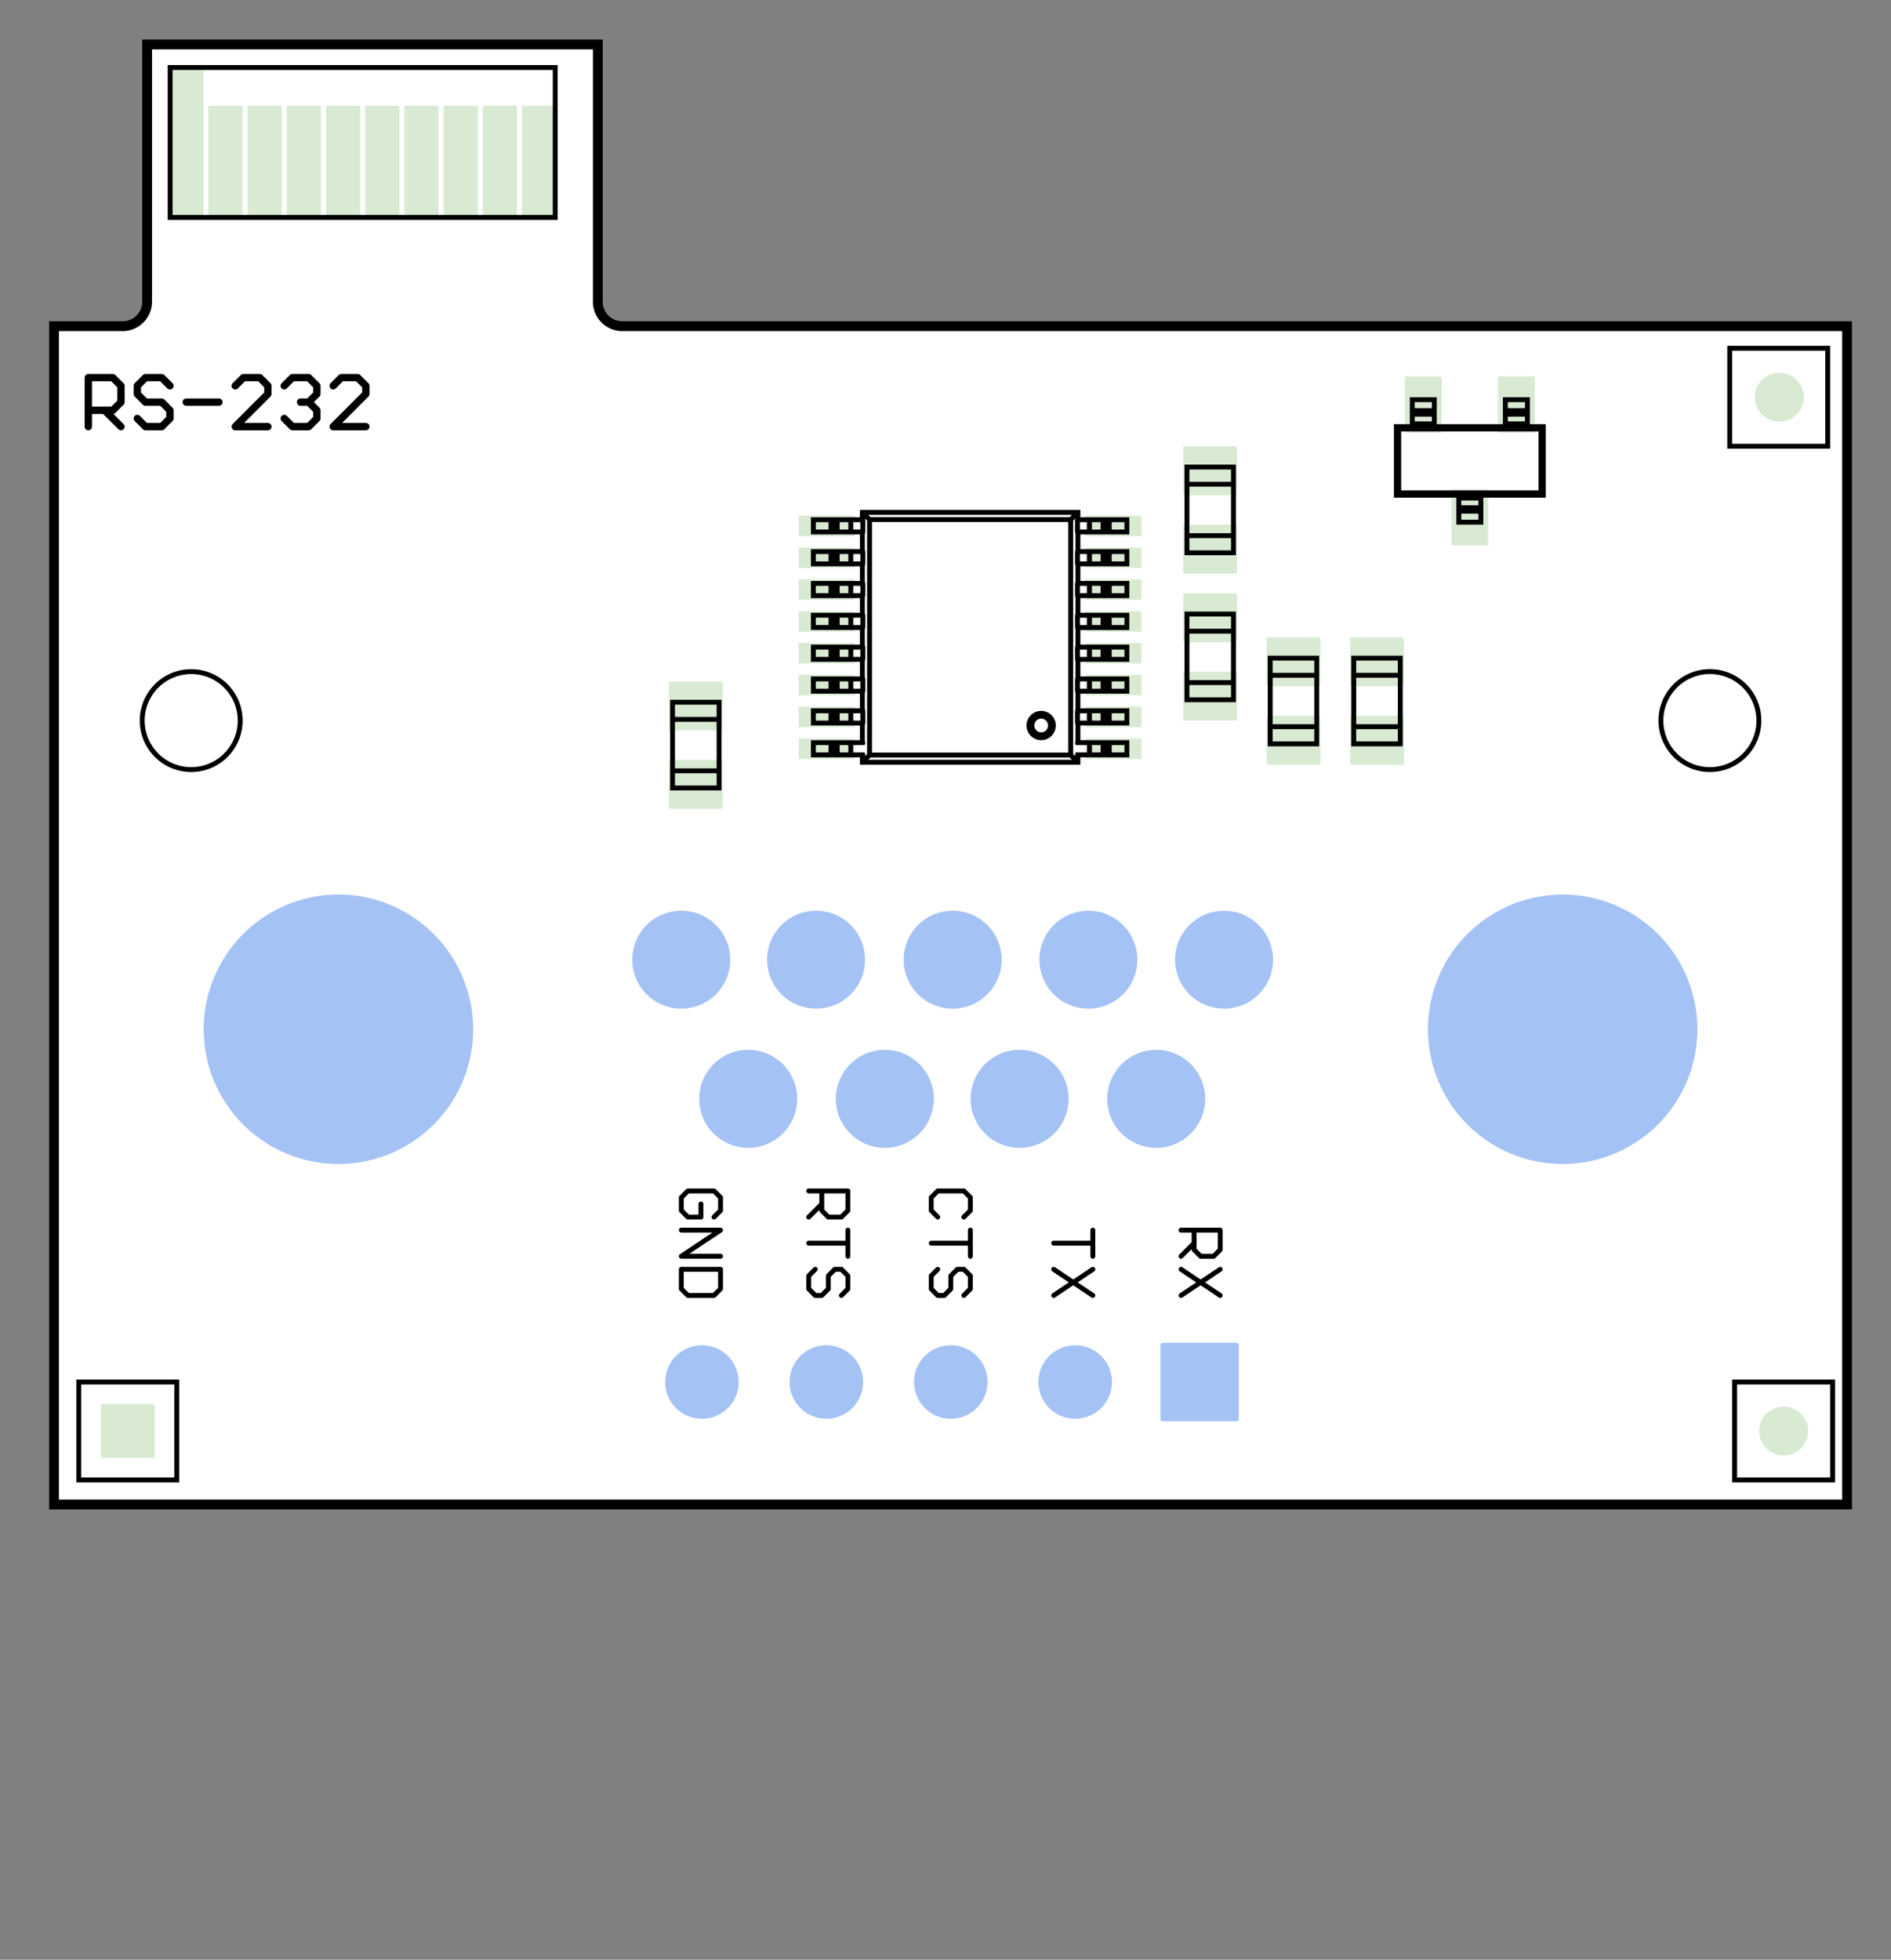 <svg xmlns="http://www.w3.org/2000/svg" xmlns:xlink="http://www.w3.org/1999/xlink" viewBox="0 0 109.417 113.386"><rect x="0" y="0" width="109.417" height="113.386" fill="#808080" stroke="none"/><path fill-rule="evenodd" clip-rule="evenodd" fill="#FFF" d="M3.126 87.046h103.749V18.873H36.008a1.416 1.416 0 0 1-1.417-1.417V2.574H8.512v14.882a1.416 1.416 0 0 1-1.417 1.417H3.126v68.173z"/><path fill-rule="evenodd" clip-rule="evenodd" fill="#A4C2F4" d="M19.582 67.204a7.654 7.654 0 1 0 0-15.308 7.654 7.654 0 0 0 0 15.308z"/><path fill="none" stroke="#A4C2F4" stroke-width=".283" stroke-linecap="round" stroke-miterlimit="10" d="M19.582 67.204a7.654 7.654 0 1 0 0-15.308 7.654 7.654 0 0 0 0 15.308z"/><path fill-rule="evenodd" clip-rule="evenodd" fill="#A4C2F4" d="M90.42 67.204a7.653 7.653 0 0 0 0-15.306 7.653 7.653 0 1 0 0 15.306z"/><path fill="none" stroke="#A4C2F4" stroke-width=".283" stroke-linecap="round" stroke-miterlimit="10" d="M90.42 67.204a7.653 7.653 0 0 0 0-15.306 7.653 7.653 0 1 0 0 15.306z"/><path fill-rule="evenodd" clip-rule="evenodd" fill="#A4C2F4" d="M39.368 58.217a2.693 2.693 0 1 0 0-5.385 2.693 2.693 0 0 0 0 5.385z"/><path fill="none" stroke="#A4C2F4" stroke-width=".283" stroke-linecap="round" stroke-miterlimit="10" d="M39.368 58.217a2.693 2.693 0 1 0 0-5.385 2.693 2.693 0 0 0 0 5.385z"/><path fill-rule="evenodd" clip-rule="evenodd" fill="#A4C2F4" d="M47.219 58.217a2.692 2.692 0 1 0 .002-5.384 2.692 2.692 0 0 0-.002 5.384z"/><path fill="none" stroke="#A4C2F4" stroke-width=".283" stroke-linecap="round" stroke-miterlimit="10" d="M47.219 58.217a2.692 2.692 0 1 0 .002-5.384 2.692 2.692 0 0 0-.002 5.384z"/><path fill-rule="evenodd" clip-rule="evenodd" fill="#A4C2F4" d="M55.071 58.217a2.693 2.693 0 1 0 0-5.385 2.693 2.693 0 0 0 0 5.385z"/><path fill="none" stroke="#A4C2F4" stroke-width=".283" stroke-linecap="round" stroke-miterlimit="10" d="M55.071 58.217a2.693 2.693 0 1 0 0-5.385 2.693 2.693 0 0 0 0 5.385z"/><path fill-rule="evenodd" clip-rule="evenodd" fill="#A4C2F4" d="M62.924 58.217a2.692 2.692 0 1 0 0-5.383 2.692 2.692 0 0 0 0 5.383z"/><path fill="none" stroke="#A4C2F4" stroke-width=".283" stroke-linecap="round" stroke-miterlimit="10" d="M62.924 58.217a2.692 2.692 0 1 0 0-5.383 2.692 2.692 0 0 0 0 5.383z"/><path fill-rule="evenodd" clip-rule="evenodd" fill="#A4C2F4" d="M70.775 58.217a2.692 2.692 0 1 0 0-5.383 2.692 2.692 0 0 0 0 5.383z"/><path fill="none" stroke="#A4C2F4" stroke-width=".283" stroke-linecap="round" stroke-miterlimit="10" d="M70.775 58.217a2.692 2.692 0 1 0 0-5.383 2.692 2.692 0 0 0 0 5.383z"/><path fill-rule="evenodd" clip-rule="evenodd" fill="#A4C2F4" d="M43.293 66.268a2.693 2.693 0 1 0 0-5.387 2.693 2.693 0 0 0 0 5.387z"/><path fill="none" stroke="#A4C2F4" stroke-width=".283" stroke-linecap="round" stroke-miterlimit="10" d="M43.293 66.268a2.693 2.693 0 1 0 0-5.387 2.693 2.693 0 0 0 0 5.387z"/><path fill-rule="evenodd" clip-rule="evenodd" fill="#A4C2F4" d="M51.146 66.268a2.693 2.693 0 1 0-.001-5.385 2.693 2.693 0 0 0 .001 5.385z"/><path fill="none" stroke="#A4C2F4" stroke-width=".283" stroke-linecap="round" stroke-miterlimit="10" d="M51.146 66.268a2.693 2.693 0 1 0-.001-5.385 2.693 2.693 0 0 0 .001 5.385z"/><path fill-rule="evenodd" clip-rule="evenodd" fill="#A4C2F4" d="M58.997 66.268a2.693 2.693 0 1 0 0-5.387 2.693 2.693 0 0 0 0 5.387z"/><path fill="none" stroke="#A4C2F4" stroke-width=".283" stroke-linecap="round" stroke-miterlimit="10" d="M58.997 66.268a2.693 2.693 0 1 0 0-5.387 2.693 2.693 0 0 0 0 5.387z"/><path fill-rule="evenodd" clip-rule="evenodd" fill="#A4C2F4" d="M66.85 66.268a2.693 2.693 0 1 0-.001-5.385 2.693 2.693 0 0 0 .001 5.385z"/><path fill="none" stroke="#A4C2F4" stroke-width=".283" stroke-linecap="round" stroke-miterlimit="10" d="M66.85 66.268a2.693 2.693 0 1 0-.001-5.385 2.693 2.693 0 0 0 .001 5.385z"/><path fill-rule="evenodd" clip-rule="evenodd" fill="#FFF" d="M3.126 87.046h103.749V18.873H36.008a1.416 1.416 0 0 1-1.417-1.417V2.574H8.512v14.882a1.416 1.416 0 0 1-1.417 1.417H3.126v68.173z"/><path fill="none" stroke="#000" stroke-width=".567" stroke-linecap="round" stroke-miterlimit="10" d="M3.126 87.046h103.749V18.873H36.008a1.416 1.416 0 0 1-1.417-1.417V2.574H8.512v14.882a1.416 1.416 0 0 1-1.417 1.417H3.126v68.173z"/><path fill-rule="evenodd" clip-rule="evenodd" fill="#FFF" d="M11.063 44.526a2.834 2.834 0 1 0 0-5.668 2.834 2.834 0 0 0 0 5.668z"/><path fill="none" stroke="#000" stroke-width=".283" stroke-linecap="round" stroke-miterlimit="10" d="M11.063 44.526a2.834 2.834 0 1 0 0-5.668 2.834 2.834 0 0 0 0 5.668z"/><path fill-rule="evenodd" clip-rule="evenodd" fill="#FFF" d="M98.938 44.526a2.835 2.835 0 1 0 0-5.67 2.835 2.835 0 0 0 0 5.67z"/><path fill="none" stroke="#000" stroke-width=".283" stroke-linecap="round" stroke-miterlimit="10" d="M98.938 44.526a2.835 2.835 0 1 0 0-5.67 2.835 2.835 0 0 0 0 5.67z"/><path fill-rule="evenodd" clip-rule="evenodd" fill="#FFF" d="M19.582 63.916a4.366 4.366 0 1 0 0-8.732 4.366 4.366 0 0 0 0 8.732z"/><path fill="none" stroke="#000" stroke-width=".283" stroke-linecap="round" stroke-miterlimit="10" d="M19.582 63.916a4.366 4.366 0 1 0 0-8.732 4.366 4.366 0 0 0 0 8.732z"/><path fill-rule="evenodd" clip-rule="evenodd" fill="#FFF" d="M90.42 63.916a4.366 4.366 0 1 0-.002-8.732 4.366 4.366 0 0 0 .002 8.732z"/><path fill="none" stroke="#000" stroke-width=".283" stroke-linecap="round" stroke-miterlimit="10" d="M90.42 63.916a4.366 4.366 0 1 0-.002-8.732 4.366 4.366 0 0 0 .002 8.732z"/><defs><path id="Q" d="M3.126 87.046h103.749V18.873H36.008a1.416 1.416 0 0 1-1.417-1.417V2.574H8.512v14.882a1.416 1.416 0 0 1-1.417 1.417H3.126v68.173z"/></defs><clipPath id="R"><use xlink:href="#Q" overflow="visible"/></clipPath><path clip-path="url(#R)" fill="none" stroke="#000" stroke-width=".283" stroke-linecap="round" stroke-miterlimit="10" d="M68.338 71.172h2.266M70.604 71.172v1.133M70.604 72.305l-.377.378M70.227 72.683h-.756M69.471 72.683l-.378-.378M69.093 72.305v-1.133M69.093 71.927l-.755.756M70.604 73.439l-2.266 1.512M70.604 74.951l-2.266-1.512M63.234 71.172v1.511M63.234 72.683v-.756M63.234 71.927h-2.266M63.234 73.439l-2.266 1.512M63.234 74.951l-2.266-1.512M55.77 70.416l.377-.378M56.147 70.038v-.756M56.147 69.282l-.377-.378M55.77 68.904h-1.511M54.259 68.904l-.378.378M53.881 69.282v.756M53.881 70.038l.378.378M56.147 71.171v1.511M56.147 72.682v-.755M56.147 71.927h-2.266M55.77 74.95l.377-.378M56.147 74.572v-.756M56.147 73.816l-.377-.378M55.77 73.438h-.377M55.393 73.438l-.378.378M55.015 73.816v.756M55.015 74.572l-.378.378M54.637 74.95h-.378M54.259 74.95l-.378-.378M53.881 74.572v-.756M53.881 73.816l.378-.378M41.313 70.416l.378-.378M41.691 70.038v-.756M41.691 69.282l-.378-.378M41.313 68.904h-1.511M39.802 68.904l-.378.378M39.424 69.282v.756M39.424 70.038l.378.378M39.802 70.416h.756M40.558 70.416v-.756M39.424 71.171h2.267M41.691 71.171l-2.267 1.511M39.424 72.682h2.267M41.691 73.438h-2.267M39.424 73.438v1.134M39.424 74.572l.378.378M39.802 74.95h1.511M41.313 74.95l.378-.378M41.691 74.572v-1.134"/><path clip-path="url(#R)" fill="none" stroke="#000" stroke-width=".425" stroke-linecap="round" stroke-miterlimit="10" d="M5.111 24.684V21.85M5.111 21.85h1.416M6.527 21.85l.473.472M7 22.322v.945M7 23.267l-.473.472M6.527 23.739H5.111M6.055 23.739l.945.945M9.833 22.322l-.472-.472M9.361 21.85h-.944M8.417 21.85l-.473.472M7.944 22.322v.472M7.944 22.794l.473.473M8.417 23.267h.944M9.361 23.267l.472.472M9.833 23.739v.472M9.833 24.211l-.472.473M9.361 24.684h-.944M8.417 24.684l-.473-.473M10.778 23.267h1.889M15.501 24.684h-1.889M13.612 24.684l1.889-1.89M15.501 22.794v-.472M15.501 22.322l-.472-.472M15.029 21.85h-.945M14.084 21.85l-.472.472M16.446 22.322l.472-.472M16.918 21.85h.944M17.862 21.85l.473.472M18.335 22.322v.472M18.335 22.794l-.473.473M17.863 23.267h-.473M17.39 23.267h.473M17.862 23.267l.473.472M18.335 23.739v.472M18.335 24.211l-.473.473M17.862 24.684h-.944M16.918 24.684l-.472-.473M21.168 24.684h-1.889M19.279 24.684l1.889-1.89M21.168 22.794v-.472M21.168 22.322l-.472-.472M20.696 21.85h-.944M19.752 21.85l-.473.472"/><path clip-path="url(#R)" fill="none" stroke="#000" stroke-width=".283" stroke-linecap="round" stroke-miterlimit="10" d="M46.794 68.904h2.267M49.061 68.904v1.134M49.061 70.038l-.377.378M48.684 70.416h-.756M47.928 70.416l-.378-.378M47.55 70.038v-1.134M47.55 69.66l-.756.756M49.061 71.171v1.511M49.061 72.682v-.755M49.061 71.927h-2.267M48.684 74.95l.377-.378M49.061 74.572v-.756M49.061 73.816l-.377-.378M48.684 73.438h-.378M48.306 73.438l-.378.378M47.928 73.816v.756M47.928 74.572l-.378.378M47.55 74.95h-.378M47.172 74.95l-.378-.378M46.794 74.572v-.756M46.794 73.816l.378-.378"/><path fill-rule="evenodd" clip-rule="evenodd" fill="#FFF" d="M9.845 3.906h22.28v8.674H9.845z"/><path fill-rule="evenodd" clip-rule="evenodd" fill="#D9EAD3" d="M32.04 12.494V6.259H30.339v6.235l.001.001h1.699z"/><path fill="none" stroke="#D9EAD3" stroke-width=".283" stroke-linecap="round" stroke-miterlimit="10" d="M32.04 12.494V6.259H30.339v6.235l.001.001h1.699z"/><path fill-rule="evenodd" clip-rule="evenodd" fill="#D9EAD3" d="M29.772 12.494V6.259H28.071v6.235l.001.001h1.699z"/><path fill="none" stroke="#D9EAD3" stroke-width=".283" stroke-linecap="round" stroke-miterlimit="10" d="M29.772 12.494V6.259H28.071v6.235l.001.001h1.699z"/><path fill-rule="evenodd" clip-rule="evenodd" fill="#D9EAD3" d="M27.504 12.494V6.259H25.804v6.235l.001.001h1.698z"/><path fill="none" stroke="#D9EAD3" stroke-width=".283" stroke-linecap="round" stroke-miterlimit="10" d="M27.504 12.494V6.259H25.804v6.235l.001.001h1.698z"/><path fill-rule="evenodd" clip-rule="evenodd" fill="#D9EAD3" d="M25.237 12.494V6.259H23.536v6.235l.001.001h1.699z"/><path fill="none" stroke="#D9EAD3" stroke-width=".283" stroke-linecap="round" stroke-miterlimit="10" d="M25.237 12.494V6.259H23.536v6.235l.001.001h1.699z"/><path fill-rule="evenodd" clip-rule="evenodd" fill="#D9EAD3" d="M22.969 12.494V6.259H21.268v6.235l.001.001h1.699z"/><path fill="none" stroke="#D9EAD3" stroke-width=".283" stroke-linecap="round" stroke-miterlimit="10" d="M22.969 12.494V6.259H21.268v6.235l.001.001h1.699z"/><path fill-rule="evenodd" clip-rule="evenodd" fill="#D9EAD3" d="M20.701 12.494V6.259H19v6.235l.001.001H20.7z"/><path fill="none" stroke="#D9EAD3" stroke-width=".283" stroke-linecap="round" stroke-miterlimit="10" d="M20.701 12.494V6.259H19v6.235l.001.001H20.7z"/><path fill-rule="evenodd" clip-rule="evenodd" fill="#D9EAD3" d="M18.434 12.494V6.259H16.733v6.235l.001.001h1.699z"/><path fill="none" stroke="#D9EAD3" stroke-width=".283" stroke-linecap="round" stroke-miterlimit="10" d="M18.434 12.494V6.259H16.733v6.235l.001.001h1.699z"/><path fill-rule="evenodd" clip-rule="evenodd" fill="#D9EAD3" d="M16.166 12.494V6.259H14.465v6.235l.001.001h1.699z"/><path fill="none" stroke="#D9EAD3" stroke-width=".283" stroke-linecap="round" stroke-miterlimit="10" d="M16.166 12.494V6.259H14.465v6.235l.001.001h1.699z"/><path fill-rule="evenodd" clip-rule="evenodd" fill="#D9EAD3" d="M13.898 12.494V6.259H12.197v6.235l.001.001h1.699z"/><path fill="none" stroke="#D9EAD3" stroke-width=".283" stroke-linecap="round" stroke-miterlimit="10" d="M13.898 12.494V6.259H12.197v6.235l.001.001h1.699z"/><path fill-rule="evenodd" clip-rule="evenodd" fill="#D9EAD3" d="M11.63 12.494V3.991H9.93v8.504H11.63z"/><path fill="none" stroke="#D9EAD3" stroke-width=".283" stroke-linecap="round" stroke-miterlimit="10" d="M11.63 12.494V3.991H9.93v8.504H11.63z"/><path fill="none" stroke="#000" stroke-width=".283" stroke-linecap="round" stroke-miterlimit="10" d="M9.845 3.906h22.28v8.674H9.845z"/><path fill-rule="evenodd" clip-rule="evenodd" fill="#A4C2F4" d="M71.539 77.833h-4.248l-.002.002v4.248l.002.002h4.248l.002-.002v-4.248z"/><path fill="none" stroke="#A4C2F4" stroke-width=".283" stroke-linecap="round" stroke-miterlimit="10" d="M71.539 77.833h-4.248l-.002.002v4.248l.002.002h4.248l.002-.002v-4.248z"/><path fill-rule="evenodd" clip-rule="evenodd" fill="#A4C2F4" d="M62.215 77.975a1.984 1.984 0 1 0 0 3.969 1.984 1.984 0 0 0 0-3.969z"/><path fill="none" stroke="#A4C2F4" stroke-width=".283" stroke-linecap="round" stroke-miterlimit="10" d="M62.215 77.975a1.984 1.984 0 1 0 0 3.969 1.984 1.984 0 0 0 0-3.969z"/><path fill-rule="evenodd" clip-rule="evenodd" fill="#A4C2F4" d="M55.015 77.975a1.984 1.984 0 1 0 0 3.969 1.984 1.984 0 0 0 0-3.969z"/><path fill="none" stroke="#A4C2F4" stroke-width=".283" stroke-linecap="round" stroke-miterlimit="10" d="M55.015 77.975a1.984 1.984 0 1 0 0 3.969 1.984 1.984 0 0 0 0-3.969z"/><path fill-rule="evenodd" clip-rule="evenodd" fill="#A4C2F4" d="M47.814 77.975a1.984 1.984 0 1 0 0 3.969 1.984 1.984 0 0 0 0-3.969z"/><path fill="none" stroke="#A4C2F4" stroke-width=".283" stroke-linecap="round" stroke-miterlimit="10" d="M47.814 77.975a1.984 1.984 0 1 0 0 3.969 1.984 1.984 0 0 0 0-3.969z"/><path fill-rule="evenodd" clip-rule="evenodd" fill="#A4C2F4" d="M40.615 77.975a1.984 1.984 0 1 0 0 3.969 1.984 1.984 0 0 0 0-3.969z"/><path fill="none" stroke="#A4C2F4" stroke-width=".283" stroke-linecap="round" stroke-miterlimit="10" d="M40.615 77.975a1.984 1.984 0 1 0 0 3.969 1.984 1.984 0 0 0 0-3.969z"/><path fill-rule="evenodd" clip-rule="evenodd" fill="#FFF" d="M4.558 79.959h5.669v5.669H4.558z"/><path fill-rule="evenodd" clip-rule="evenodd" fill="#D9EAD3" d="M5.977 84.211h2.832l.001-.002v-2.831l-.001-.002H5.977l-.001.002v2.831z"/><path fill="none" stroke="#D9EAD3" stroke-width=".283" stroke-linecap="round" stroke-miterlimit="10" d="M5.977 84.211h2.832l.001-.002v-2.831l-.001-.002H5.977l-.001.002v2.831z"/><path fill="none" stroke="#000" stroke-width=".283" stroke-linecap="round" stroke-miterlimit="10" d="M4.558 79.959h5.669v5.669H4.558z"/><path fill-rule="evenodd" clip-rule="evenodd" fill="#FFF" d="M100.369 79.959h5.669v5.669h-5.669z"/><path fill-rule="evenodd" clip-rule="evenodd" fill="#D9EAD3" d="M103.204 84.07a1.275 1.275 0 1 0 0-2.55 1.275 1.275 0 0 0 0 2.55z"/><path fill="none" stroke="#D9EAD3" stroke-width=".283" stroke-linecap="round" stroke-miterlimit="10" d="M103.204 84.07a1.275 1.275 0 1 0 0-2.55 1.275 1.275 0 0 0 0 2.55z"/><path fill="none" stroke="#000" stroke-width=".283" stroke-linecap="round" stroke-miterlimit="10" d="M100.369 79.959h5.669v5.669h-5.669z"/><path fill-rule="evenodd" clip-rule="evenodd" fill="#FFF" d="M100.086 20.148h5.669v5.669h-5.669z"/><path fill-rule="evenodd" clip-rule="evenodd" fill="#D9EAD3" d="M102.92 24.259a1.276 1.276 0 1 0 0-2.551 1.276 1.276 0 0 0 0 2.551z"/><path fill="none" stroke="#D9EAD3" stroke-width=".283" stroke-linecap="round" stroke-miterlimit="10" d="M102.92 24.259a1.276 1.276 0 1 0 0-2.551 1.276 1.276 0 0 0 0 2.551z"/><path fill="none" stroke="#000" stroke-width=".283" stroke-linecap="round" stroke-miterlimit="10" d="M100.086 20.148h5.669v5.669h-5.669z"/><path fill-rule="evenodd" clip-rule="evenodd" fill="#FFF" d="M41.607 40.629h-2.693v4.96h2.693v-3.968zM41.607 41.621v2.976M41.607 41.621h-2.693M38.914 41.621v2.976M41.607 44.597h-2.693M41.607 40.629v.992M41.607 41.621h-2.693M38.914 40.629v.992M41.607 40.629h-2.693M41.607 44.597v.992M41.607 44.597h-2.693M38.914 44.597v.992M41.607 45.589h-2.693"/><path fill-rule="evenodd" clip-rule="evenodd" fill="#D9EAD3" d="M38.844 42.117H41.677l.001-.001v-2.549l-.001-.001H38.843V42.117z"/><path fill="none" stroke="#D9EAD3" stroke-width=".283" stroke-linecap="round" stroke-miterlimit="10" d="M38.844 42.117H41.677l.001-.001v-2.549l-.001-.001H38.843V42.117z"/><path fill-rule="evenodd" clip-rule="evenodd" fill="#D9EAD3" d="M38.844 46.653h2.832l.001-.001.001-.001v-2.549h-.001l-.001-.001h-2.832l-.001.001v2.55z"/><path fill="none" stroke="#D9EAD3" stroke-width=".283" stroke-linecap="round" stroke-miterlimit="10" d="M38.844 46.653h2.832l.001-.001.001-.001v-2.549h-.001l-.001-.001h-2.832l-.001.001v2.55z"/><path fill="none" stroke="#000" stroke-width=".283" stroke-linecap="round" stroke-miterlimit="10" d="M41.607 40.629h-2.693v4.96h2.693v-3.968zM41.607 41.621v2.976M41.607 41.621h-2.693M38.914 41.621v2.976M41.607 44.597h-2.693M41.607 40.629v.992M41.607 41.621h-2.693M38.914 40.629v.992M41.607 40.629h-2.693M41.607 44.597v.992M41.607 44.597h-2.693M38.914 44.597v.992M41.607 45.589h-2.693"/><path fill-rule="evenodd" clip-rule="evenodd" fill="#FFF" d="M71.371 35.526h-2.693v4.961h2.693v-3.968zM71.371 36.519v2.976M71.371 36.519h-2.693M68.678 36.519v2.976M71.371 39.495h-2.693M71.371 35.526v.993M71.371 36.519h-2.693M68.678 35.526v.993M71.371 35.526h-2.693M71.371 39.495v.992M71.371 39.495h-2.693M68.678 39.495v.992M71.371 40.487h-2.693"/><path fill-rule="evenodd" clip-rule="evenodd" fill="#D9EAD3" d="M68.608 37.015h2.832l.001-.001v-2.55l-.001-.001h-2.832l-.001.001-.001.001v2.548l.001.001z"/><path fill="none" stroke="#D9EAD3" stroke-width=".283" stroke-linecap="round" stroke-miterlimit="10" d="M68.608 37.015h2.832l.001-.001v-2.55l-.001-.001h-2.832l-.001.001-.001.001v2.548l.001.001z"/><path fill-rule="evenodd" clip-rule="evenodd" fill="#D9EAD3" d="M68.608 41.549H71.441v-2.55H68.607l-.001.001v2.549h.001z"/><path fill="none" stroke="#D9EAD3" stroke-width=".283" stroke-linecap="round" stroke-miterlimit="10" d="M68.608 41.549H71.441v-2.55H68.607l-.001.001v2.549h.001z"/><path fill="none" stroke="#000" stroke-width=".283" stroke-linecap="round" stroke-miterlimit="10" d="M71.371 35.526h-2.693v4.961h2.693v-3.968zM71.371 36.519v2.976M71.371 36.519h-2.693M68.678 36.519v2.976M71.371 39.495h-2.693M71.371 35.526v.993M71.371 36.519h-2.693M68.678 35.526v.993M71.371 35.526h-2.693M71.371 39.495v.992M71.371 39.495h-2.693M68.678 39.495v.992M71.371 40.487h-2.693"/><path fill-rule="evenodd" clip-rule="evenodd" fill="#FFF" d="M76.189 38.078h-2.693v4.96h2.693V39.07zM76.189 39.07v2.975M76.189 39.07h-2.693M73.496 39.07v2.975M76.189 42.045h-2.693M76.189 38.078v.992M76.189 39.07h-2.693M73.496 38.078v.992M76.189 38.078h-2.693M76.189 42.045v.993M76.189 42.045h-2.693M73.496 42.045v.993M76.189 43.038h-2.693"/><path fill-rule="evenodd" clip-rule="evenodd" fill="#D9EAD3" d="M73.427 39.566h2.832l.001-.001.001-.001v-2.548l-.001-.001H73.426v2.55z"/><path fill="none" stroke="#D9EAD3" stroke-width=".283" stroke-linecap="round" stroke-miterlimit="10" d="M73.427 39.566h2.832l.001-.001.001-.001v-2.548l-.001-.001H73.426v2.55z"/><path fill-rule="evenodd" clip-rule="evenodd" fill="#D9EAD3" d="M73.427 44.101h2.832l.001-.001h.001v-2.549l-.001-.001-.001-.001h-2.832l-.001.001v2.55z"/><path fill="none" stroke="#D9EAD3" stroke-width=".283" stroke-linecap="round" stroke-miterlimit="10" d="M73.427 44.101h2.832l.001-.001h.001v-2.549l-.001-.001-.001-.001h-2.832l-.001.001v2.55z"/><path fill="none" stroke="#000" stroke-width=".283" stroke-linecap="round" stroke-miterlimit="10" d="M76.189 38.078h-2.693v4.96h2.693V39.07zM76.189 39.07v2.975M76.189 39.07h-2.693M73.496 39.07v2.975M76.189 42.045h-2.693M76.189 38.078v.992M76.189 39.07h-2.693M73.496 38.078v.992M76.189 38.078h-2.693M76.189 42.045v.993M76.189 42.045h-2.693M73.496 42.045v.993M76.189 43.038h-2.693"/><path fill-rule="evenodd" clip-rule="evenodd" fill="#FFF" d="M71.371 27.022h-2.693v4.961h2.693v-3.968zM71.371 28.015v2.976M71.371 28.015h-2.693M68.678 28.015v2.976M71.371 30.991h-2.693M71.371 27.022v.993M71.371 28.015h-2.693M68.678 27.022v.993M71.371 27.022h-2.693M71.371 30.991v.992M71.371 30.991h-2.693M68.678 30.991v.992M71.371 31.983h-2.693"/><path fill-rule="evenodd" clip-rule="evenodd" fill="#D9EAD3" d="M68.608 28.511h2.832l.001-.001v-2.55l-.001-.001h-2.832l-.001.001h-.001v2.549l.001.001z"/><path fill="none" stroke="#D9EAD3" stroke-width=".283" stroke-linecap="round" stroke-miterlimit="10" d="M68.608 28.511h2.832l.001-.001v-2.55l-.001-.001h-2.832l-.001.001h-.001v2.549l.001.001z"/><path fill-rule="evenodd" clip-rule="evenodd" fill="#D9EAD3" d="M68.608 33.046h2.832l.001-.001v-2.55H68.607l-.001.001v2.549h.001z"/><path fill="none" stroke="#D9EAD3" stroke-width=".283" stroke-linecap="round" stroke-miterlimit="10" d="M68.608 33.046h2.832l.001-.001v-2.55H68.607l-.001.001v2.549h.001z"/><path fill="none" stroke="#000" stroke-width=".283" stroke-linecap="round" stroke-miterlimit="10" d="M71.371 27.022h-2.693v4.961h2.693v-3.968zM71.371 28.015v2.976M71.371 28.015h-2.693M68.678 28.015v2.976M71.371 30.991h-2.693M71.371 27.022v.993M71.371 28.015h-2.693M68.678 27.022v.993M71.371 27.022h-2.693M71.371 30.991v.992M71.371 30.991h-2.693M68.678 30.991v.992M71.371 31.983h-2.693"/><path fill-rule="evenodd" clip-rule="evenodd" fill="#FFF" d="M81.022 38.078H78.33v4.96h2.692V39.07zM81.022 39.07v2.975M81.022 39.07H78.33M78.33 39.07v2.975M81.022 42.045H78.33M81.022 38.078v.992M81.022 39.07H78.33M78.33 38.078v.992M81.022 38.078H78.33M81.022 42.045v.993M81.022 42.045H78.33M78.33 42.045v.993M81.022 43.038H78.33"/><path fill-rule="evenodd" clip-rule="evenodd" fill="#D9EAD3" d="M78.26 39.566h2.832l.001-.001.001-.001v-2.548l-.001-.001H78.259v2.55z"/><path fill="none" stroke="#D9EAD3" stroke-width=".283" stroke-linecap="round" stroke-miterlimit="10" d="M78.26 39.566h2.832l.001-.001.001-.001v-2.548l-.001-.001H78.259v2.55z"/><path fill-rule="evenodd" clip-rule="evenodd" fill="#D9EAD3" d="M78.26 44.101h2.832l.001-.001h.001v-2.549l-.001-.001-.001-.001H78.26l-.001.001v2.55z"/><path fill="none" stroke="#D9EAD3" stroke-width=".283" stroke-linecap="round" stroke-miterlimit="10" d="M78.26 44.101h2.832l.001-.001h.001v-2.549l-.001-.001-.001-.001H78.26l-.001.001v2.55z"/><path fill="none" stroke="#000" stroke-width=".283" stroke-linecap="round" stroke-miterlimit="10" d="M81.022 38.078H78.33v4.96h2.692V39.07zM81.022 39.07v2.975M81.022 39.07H78.33M78.33 39.07v2.975M81.022 42.045H78.33M81.022 38.078v.992M81.022 39.07H78.33M78.33 38.078v.992M81.022 38.078H78.33M81.022 42.045v.993M81.022 42.045H78.33M78.33 42.045v.993M81.022 43.038H78.33"/><path fill-rule="evenodd" clip-rule="evenodd" fill="#FFF" d="M89.3 28.652v-3.968h-.921V23.125h-1.276V24.684h-4.111V23.125h-1.275V24.684h-.921v3.968h3.614V30.211h1.276V28.652zM82.992 24.522v-.161M82.992 24.361v-.148M82.992 24.213v-.122M82.992 24.091v-.088M82.992 24.003v-.042M82.992 23.898v-.011M82.992 23.887v-.022M82.992 23.865v-.029M82.992 23.836v-.04M82.992 23.796v-.039M81.717 23.796v-.039M81.717 23.836v-.04M81.717 23.865v-.029M81.717 23.887v-.022M81.717 23.898v-.011M81.717 24.003v-.042M81.717 24.091v-.088M81.717 24.213v-.122M81.717 24.361v-.148M81.717 24.522v-.161M82.992 23.125h-1.275M82.992 23.757v-.632M81.717 23.757v-.632M82.992 23.961v-.063M81.717 23.961v-.063M81.717 24.684v-.162M82.992 24.684v-.162M87.103 23.796v-.039M87.103 23.836v-.04M87.103 23.865v-.029M87.103 23.887v-.022M87.103 23.898v-.011M87.103 24.003v-.042M87.103 24.091v-.088M87.103 24.213v-.122M87.103 24.361v-.148M87.103 24.522v-.161M88.379 24.522v-.161M88.379 24.361v-.148M88.379 24.213v-.122M88.379 24.091v-.088M88.379 24.003v-.042M88.379 23.898v-.011M88.379 23.887v-.022M88.379 23.865v-.029M88.379 23.836v-.04M88.379 23.796v-.039M88.379 23.961v-.063M87.103 23.961v-.063M88.379 23.757v-.632M87.103 23.757v-.632M88.379 23.125h-1.276M87.103 24.684v-.162M88.379 24.684v-.162M84.41 29.449v-.011M84.41 29.472v-.023M84.41 29.502v-.03M84.41 29.54v-.038M84.41 29.579v-.039M84.41 28.976v-.162M84.41 29.123v-.147M84.41 29.245v-.122M84.41 29.333v-.088M84.41 29.375v-.042M85.686 29.579v-.039M85.686 29.54v-.038M85.686 29.502v-.03M85.686 29.472v-.023M85.686 29.449v-.011M85.686 29.375v-.042M85.686 29.333v-.088M85.686 29.245v-.122M85.686 29.123v-.147M85.686 28.976v-.162M85.686 30.211H84.41M84.41 30.211v-.632M85.686 30.211v-.632M84.41 29.438v-.063M85.686 29.438v-.063M85.686 28.814v-.162M84.41 28.814v-.162M89.164 24.82h-8.232M81.717 24.684h-.921M82.992 24.684h-1.275M87.103 24.684h-4.111M88.379 24.684h-1.276M89.3 24.684h-.921M89.164 28.516V24.82M89.3 24.684l-.136.136M89.3 28.652v-3.968M89.164 28.516h-8.232M89.3 28.652l-.136-.136M89.3 28.652h-3.614M85.686 28.652H84.41M84.41 28.652h-3.614M80.932 24.82l-.136-.136M80.932 28.516V24.82M80.932 28.516l-.136.136M80.796 28.652v-3.968M82.992 23.757h-1.275M82.992 23.898h-1.275M82.992 23.961h-1.275M82.992 24.522h-1.275M88.379 23.898h-1.276M88.379 23.961h-1.276M88.379 23.757h-1.276M88.379 24.522h-1.276M85.686 29.579H84.41M85.686 29.438H84.41M85.686 29.375H84.41M85.686 28.814H84.41"/><path fill-rule="evenodd" clip-rule="evenodd" fill="#D9EAD3" d="M85.968 28.44h-1.841v2.976H85.969V28.44z"/><path fill="none" stroke="#D9EAD3" stroke-width=".283" stroke-linecap="round" stroke-miterlimit="10" d="M85.968 28.44h-1.841v2.976H85.969V28.44z"/><path fill-rule="evenodd" clip-rule="evenodd" fill="#D9EAD3" d="M83.275 21.92h-1.841v2.976H83.276v-2.975l-.001-.001z"/><path fill="none" stroke="#D9EAD3" stroke-width=".283" stroke-linecap="round" stroke-miterlimit="10" d="M83.275 21.92h-1.841v2.976H83.276v-2.975l-.001-.001z"/><path fill-rule="evenodd" clip-rule="evenodd" fill="#D9EAD3" d="M88.661 21.92H86.819v2.976H88.662V21.92z"/><path fill="none" stroke="#D9EAD3" stroke-width=".283" stroke-linecap="round" stroke-miterlimit="10" d="M88.661 21.92H86.819v2.976H88.662V21.92z"/><path fill="none" stroke="#000" stroke-width=".283" stroke-linecap="round" stroke-miterlimit="10" d="M89.3 28.652v-3.968h-.921V23.125h-1.276V24.684h-4.111V23.125h-1.275V24.684h-.921v3.968h3.614V30.211h1.276V28.652zM82.992 24.522v-.161M82.992 24.361v-.148M82.992 24.213v-.122M82.992 24.091v-.088M82.992 24.003v-.042M82.992 23.898v-.011M82.992 23.887v-.022M82.992 23.865v-.029M82.992 23.836v-.04M82.992 23.796v-.039M81.717 23.796v-.039M81.717 23.836v-.04M81.717 23.865v-.029M81.717 23.887v-.022M81.717 23.898v-.011M81.717 24.003v-.042M81.717 24.091v-.088M81.717 24.213v-.122M81.717 24.361v-.148M81.717 24.522v-.161M82.992 23.125h-1.275M82.992 23.757v-.632M81.717 23.757v-.632M82.992 23.961v-.063M81.717 23.961v-.063M81.717 24.684v-.162M82.992 24.684v-.162M87.103 23.796v-.039M87.103 23.836v-.04M87.103 23.865v-.029M87.103 23.887v-.022M87.103 23.898v-.011M87.103 24.003v-.042M87.103 24.091v-.088M87.103 24.213v-.122M87.103 24.361v-.148M87.103 24.522v-.161M88.379 24.522v-.161M88.379 24.361v-.148M88.379 24.213v-.122M88.379 24.091v-.088M88.379 24.003v-.042M88.379 23.898v-.011M88.379 23.887v-.022M88.379 23.865v-.029M88.379 23.836v-.04M88.379 23.796v-.039M88.379 23.961v-.063M87.103 23.961v-.063M88.379 23.757v-.632M87.103 23.757v-.632M88.379 23.125h-1.276M87.103 24.684v-.162M88.379 24.684v-.162M84.41 29.449v-.011M84.41 29.472v-.023M84.41 29.502v-.03M84.41 29.54v-.038M84.41 29.579v-.039M84.41 28.976v-.162M84.41 29.123v-.147M84.41 29.245v-.122M84.41 29.333v-.088M84.41 29.375v-.042M85.686 29.579v-.039M85.686 29.54v-.038M85.686 29.502v-.03M85.686 29.472v-.023M85.686 29.449v-.011M85.686 29.375v-.042M85.686 29.333v-.088M85.686 29.245v-.122M85.686 29.123v-.147M85.686 28.976v-.162M85.686 30.211H84.41M84.41 30.211v-.632M85.686 30.211v-.632M84.41 29.438v-.063M85.686 29.438v-.063M85.686 28.814v-.162M84.41 28.814v-.162M89.164 24.82h-8.232M81.717 24.684h-.921M82.992 24.684h-1.275M87.103 24.684h-4.111M88.379 24.684h-1.276M89.3 24.684h-.921M89.164 28.516V24.82M89.3 24.684l-.136.136M89.3 28.652v-3.968M89.164 28.516h-8.232M89.3 28.652l-.136-.136M89.3 28.652h-3.614M85.686 28.652H84.41M84.41 28.652h-3.614M80.932 24.82l-.136-.136M80.932 28.516V24.82M80.932 28.516l-.136.136M80.796 28.652v-3.968M82.992 23.757h-1.275M82.992 23.898h-1.275M82.992 23.961h-1.275M82.992 24.522h-1.275M88.379 23.898h-1.276M88.379 23.961h-1.276M88.379 23.757h-1.276M88.379 24.522h-1.276M85.686 29.579H84.41M85.686 29.438H84.41M85.686 29.375H84.41M85.686 28.814H84.41"/><path fill-rule="evenodd" clip-rule="evenodd" fill="#FFF" d="M49.898 30.07h-2.835v.708h2.835v1.134h-2.835v.709h2.835v1.134h-2.835v.708h2.835v1.134h-2.835v.709h2.835v1.133h-2.835v.709h2.835v1.134h-2.835v.709h2.835v1.134h-2.835v.708h2.835v1.134h-2.835v.709h2.835v.425H62.37v-.425h2.835v-.709H62.37v-1.134h2.835v-.708H62.37v-1.134h2.835v-.709H62.37v-1.134h2.835v-.709H62.37v-1.133h2.835v-.709H62.37v-1.134h2.835v-.708H62.37v-1.134h2.835v-.709H62.37v-1.134h2.835v-.708H62.37v-.425H49.898zM63.904 30.07h-.079M63.904 30.778h-.079M63.264 30.07h-.224M63.468 30.07h-.204M63.638 30.07h-.17M63.76 30.07h-.122M63.825 30.07h-.065M63.264 30.778h-.224M63.468 30.778h-.204M63.638 30.778h-.17M63.76 30.778h-.122M63.825 30.778h-.065M65.205 30.07h-1.02M65.205 30.778v-.708M65.205 30.778h-1.02M63.927 30.778h-.023M63.973 30.778h-.046M64.031 30.778h-.058M64.105 30.778h-.074M64.185 30.778h-.08M63.927 30.07h-.023M63.973 30.07h-.046M64.031 30.07h-.058M64.105 30.07h-.074M64.185 30.07h-.08M63.04 30.07h-.695M63.04 30.778h-.695M48.51 30.07h-.067M48.631 30.07h-.121M48.801 30.07h-.17M49.006 30.07h-.205M49.227 30.07h-.221M48.51 30.778h-.067M48.631 30.778h-.121M48.801 30.778h-.17M49.006 30.778h-.205M49.227 30.778h-.221M48.443 30.07h-.078M48.443 30.778h-.078M48.164 30.778h-.08M48.234 30.778h-.07M48.297 30.778h-.063M48.339 30.778h-.042M48.365 30.778h-.026M48.164 30.07h-.08M48.234 30.07h-.07M48.297 30.07h-.063M48.339 30.07h-.042M48.365 30.07h-.026M48.084 30.07h-1.021M48.084 30.778h-1.021M47.063 30.778v-.708M49.924 30.778h-.697M49.924 30.07h-.697M63.904 31.912h-.079M63.904 32.621h-.079M63.264 31.912h-.224M63.468 31.912h-.204M63.638 31.912h-.17M63.76 31.912h-.122M63.825 31.912h-.065M63.264 32.621h-.224M63.468 32.621h-.204M63.638 32.621h-.17M63.76 32.621h-.122M63.825 32.621h-.065M65.205 31.912h-1.02M65.205 32.621v-.709M65.205 32.621h-1.02M63.927 32.621h-.023M63.973 32.621h-.046M64.031 32.621h-.058M64.105 32.621h-.074M64.185 32.621h-.08M63.927 31.912h-.023M63.973 31.912h-.046M64.031 31.912h-.058M64.105 31.912h-.074M64.185 31.912h-.08M63.04 31.912h-.695M63.04 32.621h-.695M48.51 31.912h-.067M48.631 31.912h-.121M48.801 31.912h-.17M49.006 31.912h-.205M49.227 31.912h-.221M48.51 32.621h-.067M48.631 32.621h-.121M48.801 32.621h-.17M49.006 32.621h-.205M49.227 32.621h-.221M48.443 31.912h-.078M48.443 32.621h-.078M48.164 32.621h-.08M48.234 32.621h-.07M48.297 32.621h-.063M48.339 32.621h-.042M48.365 32.621h-.026M48.164 31.912h-.08M48.234 31.912h-.07M48.297 31.912h-.063M48.339 31.912h-.042M48.365 31.912h-.026M48.084 31.912h-1.021M48.084 32.621h-1.021M47.063 32.621v-.709M49.924 32.621h-.697M49.924 31.912h-.697M63.904 33.755h-.079M63.904 34.463h-.079M63.264 33.755h-.224M63.468 33.755h-.204M63.638 33.755h-.17M63.76 33.755h-.122M63.825 33.755h-.065M63.264 34.463h-.224M63.468 34.463h-.204M63.638 34.463h-.17M63.76 34.463h-.122M63.825 34.463h-.065M65.205 33.755h-1.02M65.205 34.463v-.708M65.205 34.463h-1.02M63.927 34.463h-.023M63.973 34.463h-.046M64.031 34.463h-.058M64.105 34.463h-.074M64.185 34.463h-.08M63.927 33.755h-.023M63.973 33.755h-.046M64.031 33.755h-.058M64.105 33.755h-.074M64.185 33.755h-.08M63.04 33.755h-.695M63.04 34.463h-.695M48.51 33.755h-.067M48.631 33.755h-.121M48.801 33.755h-.17M49.006 33.755h-.205M49.227 33.755h-.221M48.51 34.463h-.067M48.631 34.463h-.121M48.801 34.463h-.17M49.006 34.463h-.205M49.227 34.463h-.221M48.443 33.755h-.078M48.443 34.463h-.078M48.164 34.463h-.08M48.234 34.463h-.07M48.297 34.463h-.063M48.339 34.463h-.042M48.365 34.463h-.026M48.164 33.755h-.08M48.234 33.755h-.07M48.297 33.755h-.063M48.339 33.755h-.042M48.365 33.755h-.026M48.084 33.755h-1.021M48.084 34.463h-1.021M47.063 34.463v-.708M49.924 34.463h-.697M49.924 33.755h-.697M63.904 35.597h-.079M63.904 36.306h-.079M63.264 35.597h-.224M63.468 35.597h-.204M63.638 35.597h-.17M63.76 35.597h-.122M63.825 35.597h-.065M63.264 36.306h-.224M63.468 36.306h-.204M63.638 36.306h-.17M63.76 36.306h-.122M63.825 36.306h-.065M65.205 35.597h-1.02M65.205 36.306v-.709M65.205 36.306h-1.02M63.927 36.306h-.023M63.973 36.306h-.046M64.031 36.306h-.058M64.105 36.306h-.074M64.185 36.306h-.08M63.927 35.597h-.023M63.973 35.597h-.046M64.031 35.597h-.058M64.105 35.597h-.074M64.185 35.597h-.08M63.04 35.597h-.695M63.04 36.306h-.695M48.51 35.597h-.067M48.631 35.597h-.121M48.801 35.597h-.17M49.006 35.597h-.205M49.227 35.597h-.221M48.51 36.306h-.067M48.631 36.306h-.121M48.801 36.306h-.17M49.006 36.306h-.205M49.227 36.306h-.221M48.443 35.597h-.078M48.443 36.306h-.078M48.164 36.306h-.08M48.234 36.306h-.07M48.297 36.306h-.063M48.339 36.306h-.042M48.365 36.306h-.026M48.164 35.597h-.08M48.234 35.597h-.07M48.297 35.597h-.063M48.339 35.597h-.042M48.365 35.597h-.026M48.084 35.597h-1.021M48.084 36.306h-1.021M47.063 36.306v-.709M49.924 36.306h-.697M49.924 35.597h-.697M63.904 37.439h-.079M63.904 38.148h-.079M63.264 37.439h-.224M63.468 37.439h-.204M63.638 37.439h-.17M63.76 37.439h-.122M63.825 37.439h-.065M63.264 38.148h-.224M63.468 38.148h-.204M63.638 38.148h-.17M63.76 38.148h-.122M63.825 38.148h-.065M65.205 37.439h-1.02M65.205 38.148v-.709M65.205 38.148h-1.02M63.927 38.148h-.023M63.973 38.148h-.046M64.031 38.148h-.058M64.105 38.148h-.074M64.185 38.148h-.08M63.927 37.439h-.023M63.973 37.439h-.046M64.031 37.439h-.058M64.105 37.439h-.074M64.185 37.439h-.08M63.04 37.439h-.695M63.04 38.148h-.695M48.51 37.439h-.067M48.631 37.439h-.121M48.801 37.439h-.17M49.006 37.439h-.205M49.227 37.439h-.221M48.51 38.148h-.067M48.631 38.148h-.121M48.801 38.148h-.17M49.006 38.148h-.205M49.227 38.148h-.221M48.443 37.439h-.078M48.443 38.148h-.078M48.164 38.148h-.08M48.234 38.148h-.07M48.297 38.148h-.063M48.339 38.148h-.042M48.365 38.148h-.026M48.164 37.439h-.08M48.234 37.439h-.07M48.297 37.439h-.063M48.339 37.439h-.042M48.365 37.439h-.026M48.084 37.439h-1.021M48.084 38.148h-1.021M47.063 38.148v-.709M49.924 38.148h-.697M49.924 37.439h-.697M63.904 39.282h-.079M63.904 39.991h-.079M63.264 39.282h-.224M63.468 39.282h-.204M63.638 39.282h-.17M63.76 39.282h-.122M63.825 39.282h-.065M63.264 39.991h-.224M63.468 39.991h-.204M63.638 39.991h-.17M63.76 39.991h-.122M63.825 39.991h-.065M65.205 39.282h-1.02M65.205 39.991v-.709M65.205 39.991h-1.02M63.927 39.991h-.023M63.973 39.991h-.046M64.031 39.991h-.058M64.105 39.991h-.074M64.185 39.991h-.08M63.927 39.282h-.023M63.973 39.282h-.046M64.031 39.282h-.058M64.105 39.282h-.074M64.185 39.282h-.08M63.04 39.282h-.695M63.04 39.991h-.695M48.51 39.282h-.067M48.631 39.282h-.121M48.801 39.282h-.17M49.006 39.282h-.205M49.227 39.282h-.221M48.51 39.991h-.067M48.631 39.991h-.121M48.801 39.991h-.17M49.006 39.991h-.205M49.227 39.991h-.221M48.443 39.282h-.078M48.443 39.991h-.078M48.164 39.991h-.08M48.234 39.991h-.07M48.297 39.991h-.063M48.339 39.991h-.042M48.365 39.991h-.026M48.164 39.282h-.08M48.234 39.282h-.07M48.297 39.282h-.063M48.339 39.282h-.042M48.365 39.282h-.026M48.084 39.282h-1.021M48.084 39.991h-1.021M47.063 39.991v-.709M49.924 39.991h-.697M49.924 39.282h-.697M63.904 41.125h-.079M63.904 41.833h-.079M63.264 41.125h-.224M63.468 41.125h-.204M63.638 41.125h-.17M63.76 41.125h-.122M63.825 41.125h-.065M63.264 41.833h-.224M63.468 41.833h-.204M63.638 41.833h-.17M63.76 41.833h-.122M63.825 41.833h-.065M65.205 41.125h-1.02M65.205 41.833v-.708M65.205 41.833h-1.02M63.927 41.833h-.023M63.973 41.833h-.046M64.031 41.833h-.058M64.105 41.833h-.074M64.185 41.833h-.08M63.927 41.125h-.023M63.973 41.125h-.046M64.031 41.125h-.058M64.105 41.125h-.074M64.185 41.125h-.08M63.04 41.125h-.695M63.04 41.833h-.695M48.51 41.125h-.067M48.631 41.125h-.121M48.801 41.125h-.17M49.006 41.125h-.205M49.227 41.125h-.221M48.51 41.833h-.067M48.631 41.833h-.121M48.801 41.833h-.17M49.006 41.833h-.205M49.227 41.833h-.221M48.443 41.125h-.078M48.443 41.833h-.078M48.164 41.833h-.08M48.234 41.833h-.07M48.297 41.833h-.063M48.339 41.833h-.042M48.365 41.833h-.026M48.164 41.125h-.08M48.234 41.125h-.07M48.297 41.125h-.063M48.339 41.125h-.042M48.365 41.125h-.026M48.084 41.125h-1.021M48.084 41.833h-1.021M47.063 41.833v-.708M49.924 41.833h-.697M49.924 41.125h-.697M60.786 41.975l-.017.142M60.769 42.117l-.054.13M60.715 42.247l-.088.111M60.627 42.358l-.11.088M60.517 42.446l-.133.054M60.384 42.5l-.14.016M60.244 42.516l-.141-.016M60.103 42.5l-.13-.054M59.973 42.446l-.111-.088M59.862 42.358l-.088-.111M59.774 42.247l-.054-.13M59.72 42.117l-.017-.142M60.953 41.975l-.025.184M60.928 42.159l-.072.171M60.856 42.33l-.11.147M60.746 42.477l-.147.113M60.599 42.59l-.17.071M60.429 42.661l-.185.023M60.244 42.684l-.183-.023M60.061 42.661l-.17-.071M59.891 42.59l-.148-.113M59.743 42.477l-.113-.147M59.63 42.33l-.071-.171M59.559 42.159l-.023-.184M61.954 43.684h-11.64M50.314 43.684V30.061M50.314 43.684l-.416.417M49.924 41.833v-.708M49.924 39.991v-.709M49.924 38.148v-.709M49.924 36.306v-.709M49.924 34.463v-.708M49.924 32.621v-.709M49.924 30.778v-.708M61.954 30.061h-11.64M50.314 30.061l-.416-.416M62.37 29.645H49.898M49.898 31.912v-1.134M49.898 33.755v-1.134M49.898 35.597v-1.134M49.898 37.439v-1.133M49.898 39.282v-1.134M49.898 41.125v-1.134M49.898 42.967v-1.134M49.898 44.101v-.425M49.898 30.07v-.425M62.37 44.101H49.898M62.345 30.778v-.708M62.345 32.621v-.709M62.345 34.463v-.708M62.345 36.306v-.709M62.345 38.148v-.709M62.345 39.991v-.709M62.345 41.833v-.708M62.37 44.101l-.416-.417M61.954 43.684V30.061M62.37 29.645l-.416.416M62.37 44.101v-.425M62.37 42.967v-1.134M62.37 41.125v-1.134M62.37 39.282v-1.134M62.37 37.439v-1.133M62.37 35.597v-1.134M62.37 33.755v-1.134M62.37 31.912v-1.134M62.37 30.07v-.425M59.72 41.836l-.017.139M59.774 41.704l-.054.132M59.862 41.592l-.088.112M59.973 41.504l-.111.088M60.103 41.451l-.13.053M60.244 41.434l-.141.017M60.384 41.451l-.14-.017M60.517 41.504l-.133-.053M60.627 41.592l-.11-.088M60.715 41.704l-.088-.112M60.769 41.836l-.054-.132M60.786 41.975l-.017-.139M59.559 41.792l-.023.183M59.63 41.621l-.071.171M59.743 41.473l-.113.148M59.891 41.363l-.148.11M60.061 41.292l-.17.071M60.244 41.266l-.183.026M60.429 41.292l-.185-.026M60.599 41.363l-.17-.071M60.746 41.473l-.147-.11M60.856 41.621l-.11-.148M60.928 41.792l-.072-.171M60.953 41.975l-.025-.183M49.924 42.967h-.697M49.924 43.676h-.697M48.51 42.967h-.067M48.631 42.967h-.121M48.801 42.967h-.17M49.006 42.967h-.205M49.227 42.967h-.221M48.51 43.676h-.067M48.631 43.676h-.121M48.801 43.676h-.17M49.006 43.676h-.205M49.227 43.676h-.221M48.443 42.967h-.078M48.443 43.676h-.078M48.164 43.676h-.08M48.234 43.676h-.07M48.297 43.676h-.063M48.339 43.676h-.042M48.365 43.676h-.026M48.164 42.967h-.08M48.234 42.967h-.07M48.297 42.967h-.063M48.339 42.967h-.042M48.365 42.967h-.026M48.084 42.967h-1.021M48.084 43.676h-1.021M47.063 43.676v-.709M63.904 42.967h-.079M63.904 43.676h-.079M63.264 42.967h-.224M63.468 42.967h-.204M63.638 42.967h-.17M63.76 42.967h-.122M63.825 42.967h-.065M63.264 43.676h-.224M63.468 43.676h-.204M63.638 43.676h-.17M63.76 43.676h-.122M63.825 43.676h-.065M63.04 42.967h-.695M63.04 43.676h-.695M65.205 42.967h-1.02M65.205 43.676v-.709M65.205 43.676h-1.02M63.927 43.676h-.023M63.973 43.676h-.046M64.031 43.676h-.058M64.105 43.676h-.074M64.185 43.676h-.08M63.927 42.967h-.023M63.973 42.967h-.046M64.031 42.967h-.058M64.105 42.967h-.074M64.185 42.967h-.08M63.825 30.778v-.708M64.185 30.778v-.708M63.904 30.778v-.708M63.04 30.778v-.708M48.443 30.778v-.708M48.365 30.778v-.708M48.084 30.778v-.708M49.227 30.778v-.708M63.825 32.621v-.709M64.185 32.621v-.709M63.904 32.621v-.709M63.04 32.621v-.709M48.443 32.621v-.709M48.365 32.621v-.709M48.084 32.621v-.709M49.227 32.621v-.709M63.825 34.463v-.708M64.185 34.463v-.708M63.904 34.463v-.708M63.04 34.463v-.708M48.443 34.463v-.708M48.365 34.463v-.708M48.084 34.463v-.708M49.227 34.463v-.708M63.825 36.306v-.709M64.185 36.306v-.709M63.904 36.306v-.709M63.04 36.306v-.709M48.443 36.306v-.709M48.365 36.306v-.709M48.084 36.306v-.709M49.227 36.306v-.709M63.825 38.148v-.709M64.185 38.148v-.709M63.904 38.148v-.709M63.04 38.148v-.709M48.443 38.148v-.709M48.365 38.148v-.709M48.084 38.148v-.709M49.227 38.148v-.709M63.825 39.991v-.709M64.185 39.991v-.709M63.904 39.991v-.709M63.04 39.991v-.709M48.443 39.991v-.709M48.365 39.991v-.709M48.084 39.991v-.709M49.227 39.991v-.709M63.825 41.833v-.708M64.185 41.833v-.708M63.904 41.833v-.708M63.04 41.833v-.708M48.443 41.833v-.708M48.365 41.833v-.708M48.084 41.833v-.708M49.227 41.833v-.708M60.953 41.975h-.167M59.703 41.975h-.167M49.227 43.676v-.709M48.443 43.676v-.709M48.365 43.676v-.709M48.084 43.676v-.709M63.825 43.676v-.709M63.04 43.676v-.709M64.185 43.676v-.709M63.904 43.676v-.709"/><path fill-rule="evenodd" clip-rule="evenodd" fill="#D9EAD3" d="M49.33 29.971h-2.975v.906h2.976v-.906z"/><path fill="none" stroke="#D9EAD3" stroke-width=".283" stroke-linecap="round" stroke-miterlimit="10" d="M49.33 29.971h-2.975v.906h2.976v-.906z"/><path fill-rule="evenodd" clip-rule="evenodd" fill="#D9EAD3" d="M49.33 31.813h-2.975v.907h2.976v-.907z"/><path fill="none" stroke="#D9EAD3" stroke-width=".283" stroke-linecap="round" stroke-miterlimit="10" d="M49.33 31.813h-2.975v.907h2.976v-.907z"/><path fill-rule="evenodd" clip-rule="evenodd" fill="#D9EAD3" d="M49.33 33.655h-2.975v.908h2.975l.001-.001v-.906z"/><path fill="none" stroke="#D9EAD3" stroke-width=".283" stroke-linecap="round" stroke-miterlimit="10" d="M49.33 33.655h-2.975v.908h2.975l.001-.001v-.906z"/><path fill-rule="evenodd" clip-rule="evenodd" fill="#D9EAD3" d="M49.33 35.498h-2.975v.907h2.976v-.906z"/><path fill="none" stroke="#D9EAD3" stroke-width=".283" stroke-linecap="round" stroke-miterlimit="10" d="M49.33 35.498h-2.975v.907h2.976v-.906z"/><path fill-rule="evenodd" clip-rule="evenodd" fill="#D9EAD3" d="M49.33 37.34h-2.975v.908h2.975l.001-.001v-.906z"/><path fill="none" stroke="#D9EAD3" stroke-width=".283" stroke-linecap="round" stroke-miterlimit="10" d="M49.33 37.34h-2.975v.908h2.975l.001-.001v-.906z"/><path fill-rule="evenodd" clip-rule="evenodd" fill="#D9EAD3" d="M49.33 39.183h-2.975v.907h2.976v-.906z"/><path fill="none" stroke="#D9EAD3" stroke-width=".283" stroke-linecap="round" stroke-miterlimit="10" d="M49.33 39.183h-2.975v.907h2.976v-.906z"/><path fill-rule="evenodd" clip-rule="evenodd" fill="#D9EAD3" d="M49.33 41.026h-2.975v.906h2.976v-.906z"/><path fill="none" stroke="#D9EAD3" stroke-width=".283" stroke-linecap="round" stroke-miterlimit="10" d="M49.33 41.026h-2.975v.906h2.976v-.906z"/><path fill-rule="evenodd" clip-rule="evenodd" fill="#D9EAD3" d="M49.33 42.868h-2.975v.907h2.976v-.906z"/><path fill="none" stroke="#D9EAD3" stroke-width=".283" stroke-linecap="round" stroke-miterlimit="10" d="M49.33 42.868h-2.975v.907h2.976v-.906z"/><path fill-rule="evenodd" clip-rule="evenodd" fill="#D9EAD3" d="M65.913 29.97h-2.975v.907h2.976v-.906z"/><path fill="none" stroke="#D9EAD3" stroke-width=".283" stroke-linecap="round" stroke-miterlimit="10" d="M65.913 29.97h-2.975v.907h2.976v-.906z"/><path fill-rule="evenodd" clip-rule="evenodd" fill="#D9EAD3" d="M65.913 31.813h-2.975v.907h2.976v-.907z"/><path fill="none" stroke="#D9EAD3" stroke-width=".283" stroke-linecap="round" stroke-miterlimit="10" d="M65.913 31.813h-2.975v.907h2.976v-.907z"/><path fill-rule="evenodd" clip-rule="evenodd" fill="#D9EAD3" d="M65.913 33.655h-2.975v.908h2.975l.001-.001v-.906z"/><path fill="none" stroke="#D9EAD3" stroke-width=".283" stroke-linecap="round" stroke-miterlimit="10" d="M65.913 33.655h-2.975v.908h2.975l.001-.001v-.906z"/><path fill-rule="evenodd" clip-rule="evenodd" fill="#D9EAD3" d="M65.913 35.498h-2.975v.907h2.976v-.906z"/><path fill="none" stroke="#D9EAD3" stroke-width=".283" stroke-linecap="round" stroke-miterlimit="10" d="M65.913 35.498h-2.975v.907h2.976v-.906z"/><path fill-rule="evenodd" clip-rule="evenodd" fill="#D9EAD3" d="M65.913 37.34h-2.975v.908h2.975l.001-.001v-.906z"/><path fill="none" stroke="#D9EAD3" stroke-width=".283" stroke-linecap="round" stroke-miterlimit="10" d="M65.913 37.34h-2.975v.908h2.975l.001-.001v-.906z"/><path fill-rule="evenodd" clip-rule="evenodd" fill="#D9EAD3" d="M65.913 39.183h-2.975v.907h2.976v-.906z"/><path fill="none" stroke="#D9EAD3" stroke-width=".283" stroke-linecap="round" stroke-miterlimit="10" d="M65.913 39.183h-2.975v.907h2.976v-.906z"/><path fill-rule="evenodd" clip-rule="evenodd" fill="#D9EAD3" d="M65.913 41.026h-2.975v.906h2.976v-.906z"/><path fill="none" stroke="#D9EAD3" stroke-width=".283" stroke-linecap="round" stroke-miterlimit="10" d="M65.913 41.026h-2.975v.906h2.976v-.906z"/><path fill-rule="evenodd" clip-rule="evenodd" fill="#D9EAD3" d="M65.913 42.868h-2.975v.907h2.976v-.906z"/><path fill="none" stroke="#D9EAD3" stroke-width=".283" stroke-linecap="round" stroke-miterlimit="10" d="M65.913 42.868h-2.975v.907h2.976v-.906z"/><path fill="none" stroke="#000" stroke-width=".283" stroke-linecap="round" stroke-miterlimit="10" d="M49.898 30.069h-2.835v.709h2.835v1.134h-2.835v.709h2.835v1.134h-2.835v.708h2.835v1.134h-2.835v.709h2.835v1.133h-2.835v.709h2.835v1.134h-2.835v.709h2.835v1.134h-2.835v.708h2.835v1.134h-2.835v.709h2.835v.425H62.37v-.425h2.835v-.709H62.37v-1.134h2.835v-.708H62.37v-1.134h2.835v-.709H62.37v-1.134h2.835v-.709H62.37v-1.133h2.835v-.709H62.37v-1.134h2.835v-.708H62.37v-1.134h2.835v-.709H62.37v-1.134h2.835v-.709H62.37v-.424H49.898zM63.904 30.07h-.079M63.904 30.778h-.079M63.264 30.07h-.224M63.468 30.07h-.204M63.638 30.07h-.17M63.76 30.07h-.122M63.825 30.07h-.065M63.264 30.778h-.224M63.468 30.778h-.204M63.638 30.778h-.17M63.76 30.778h-.122M63.825 30.778h-.065M65.205 30.07h-1.02M65.205 30.778v-.708M65.205 30.778h-1.02M63.927 30.778h-.023M63.973 30.778h-.046M64.031 30.778h-.058M64.105 30.778h-.074M64.185 30.778h-.08M63.927 30.07h-.023M63.973 30.07h-.046M64.031 30.07h-.058M64.105 30.07h-.074M64.185 30.07h-.08M63.04 30.07h-.695M63.04 30.778h-.695M48.51 30.07h-.067M48.631 30.07h-.121M48.801 30.07h-.17M49.006 30.07h-.205M49.227 30.07h-.221M48.51 30.778h-.067M48.631 30.778h-.121M48.801 30.778h-.17M49.006 30.778h-.205M49.227 30.778h-.221M48.443 30.07h-.078M48.443 30.778h-.078M48.164 30.778h-.08M48.234 30.778h-.07M48.297 30.778h-.063M48.339 30.778h-.042M48.365 30.778h-.026M48.164 30.07h-.08M48.234 30.07h-.07M48.297 30.07h-.063M48.339 30.07h-.042M48.365 30.07h-.026M48.084 30.07h-1.021M48.084 30.778h-1.021M47.063 30.778v-.708M49.924 30.778h-.697M49.924 30.07h-.697M63.904 31.912h-.079M63.904 32.621h-.079M63.264 31.912h-.224M63.468 31.912h-.204M63.638 31.912h-.17M63.76 31.912h-.122M63.825 31.912h-.065M63.264 32.621h-.224M63.468 32.621h-.204M63.638 32.621h-.17M63.76 32.621h-.122M63.825 32.621h-.065M65.205 31.912h-1.02M65.205 32.621v-.709M65.205 32.621h-1.02M63.927 32.621h-.023M63.973 32.621h-.046M64.031 32.621h-.058M64.105 32.621h-.074M64.185 32.621h-.08M63.927 31.912h-.023M63.973 31.912h-.046M64.031 31.912h-.058M64.105 31.912h-.074M64.185 31.912h-.08M63.04 31.912h-.695M63.04 32.621h-.695M48.51 31.912h-.067M48.631 31.912h-.121M48.801 31.912h-.17M49.006 31.912h-.205M49.227 31.912h-.221M48.51 32.621h-.067M48.631 32.621h-.121M48.801 32.621h-.17M49.006 32.621h-.205M49.227 32.621h-.221M48.443 31.912h-.078M48.443 32.621h-.078M48.164 32.621h-.08M48.234 32.621h-.07M48.297 32.621h-.063M48.339 32.621h-.042M48.365 32.621h-.026M48.164 31.912h-.08M48.234 31.912h-.07M48.297 31.912h-.063M48.339 31.912h-.042M48.365 31.912h-.026M48.084 31.912h-1.021M48.084 32.621h-1.021M47.063 32.621v-.709M49.924 32.621h-.697M49.924 31.912h-.697M63.904 33.755h-.079M63.904 34.463h-.079M63.264 33.755h-.224M63.468 33.755h-.204M63.638 33.755h-.17M63.76 33.755h-.122M63.825 33.755h-.065M63.264 34.463h-.224M63.468 34.463h-.204M63.638 34.463h-.17M63.76 34.463h-.122M63.825 34.463h-.065M65.205 33.755h-1.02M65.205 34.463v-.708M65.205 34.463h-1.02M63.927 34.463h-.023M63.973 34.463h-.046M64.031 34.463h-.058M64.105 34.463h-.074M64.185 34.463h-.08M63.927 33.755h-.023M63.973 33.755h-.046M64.031 33.755h-.058M64.105 33.755h-.074M64.185 33.755h-.08M63.04 33.755h-.695M63.04 34.463h-.695M48.51 33.755h-.067M48.631 33.755h-.121M48.801 33.755h-.17M49.006 33.755h-.205M49.227 33.755h-.221M48.51 34.463h-.067M48.631 34.463h-.121M48.801 34.463h-.17M49.006 34.463h-.205M49.227 34.463h-.221M48.443 33.755h-.078M48.443 34.463h-.078M48.164 34.463h-.08M48.234 34.463h-.07M48.297 34.463h-.063M48.339 34.463h-.042M48.365 34.463h-.026M48.164 33.755h-.08M48.234 33.755h-.07M48.297 33.755h-.063M48.339 33.755h-.042M48.365 33.755h-.026M48.084 33.755h-1.021M48.084 34.463h-1.021M47.063 34.463v-.708M49.924 34.463h-.697M49.924 33.755h-.697M63.904 35.597h-.079M63.904 36.306h-.079M63.264 35.597h-.224M63.468 35.597h-.204M63.638 35.597h-.17M63.76 35.597h-.122M63.825 35.597h-.065M63.264 36.306h-.224M63.468 36.306h-.204M63.638 36.306h-.17M63.76 36.306h-.122M63.825 36.306h-.065M65.205 35.597h-1.02M65.205 36.306v-.709M65.205 36.306h-1.02M63.927 36.306h-.023M63.973 36.306h-.046M64.031 36.306h-.058M64.105 36.306h-.074M64.185 36.306h-.08M63.927 35.597h-.023M63.973 35.597h-.046M64.031 35.597h-.058M64.105 35.597h-.074M64.185 35.597h-.08M63.04 35.597h-.695M63.04 36.306h-.695M48.51 35.597h-.067M48.631 35.597h-.121M48.801 35.597h-.17M49.006 35.597h-.205M49.227 35.597h-.221M48.51 36.306h-.067M48.631 36.306h-.121M48.801 36.306h-.17M49.006 36.306h-.205M49.227 36.306h-.221M48.443 35.597h-.078M48.443 36.306h-.078M48.164 36.306h-.08M48.234 36.306h-.07M48.297 36.306h-.063M48.339 36.306h-.042M48.365 36.306h-.026M48.164 35.597h-.08M48.234 35.597h-.07M48.297 35.597h-.063M48.339 35.597h-.042M48.365 35.597h-.026M48.084 35.597h-1.021M48.084 36.306h-1.021M47.063 36.306v-.709M49.924 36.306h-.697M49.924 35.597h-.697M63.904 37.439h-.079M63.904 38.148h-.079M63.264 37.439h-.224M63.468 37.439h-.204M63.638 37.439h-.17M63.76 37.439h-.122M63.825 37.439h-.065M63.264 38.148h-.224M63.468 38.148h-.204M63.638 38.148h-.17M63.76 38.148h-.122M63.825 38.148h-.065M65.205 37.439h-1.02M65.205 38.148v-.709M65.205 38.148h-1.02M63.927 38.148h-.023M63.973 38.148h-.046M64.031 38.148h-.058M64.105 38.148h-.074M64.185 38.148h-.08M63.927 37.439h-.023M63.973 37.439h-.046M64.031 37.439h-.058M64.105 37.439h-.074M64.185 37.439h-.08M63.04 37.439h-.695M63.04 38.148h-.695M48.51 37.439h-.067M48.631 37.439h-.121M48.801 37.439h-.17M49.006 37.439h-.205M49.227 37.439h-.221M48.51 38.148h-.067M48.631 38.148h-.121M48.801 38.148h-.17M49.006 38.148h-.205M49.227 38.148h-.221M48.443 37.439h-.078M48.443 38.148h-.078M48.164 38.148h-.08M48.234 38.148h-.07M48.297 38.148h-.063M48.339 38.148h-.042M48.365 38.148h-.026M48.164 37.439h-.08M48.234 37.439h-.07M48.297 37.439h-.063M48.339 37.439h-.042M48.365 37.439h-.026M48.084 37.439h-1.021M48.084 38.148h-1.021M47.063 38.148v-.709M49.924 38.148h-.697M49.924 37.439h-.697M63.904 39.282h-.079M63.904 39.991h-.079M63.264 39.282h-.224M63.468 39.282h-.204M63.638 39.282h-.17M63.76 39.282h-.122M63.825 39.282h-.065M63.264 39.991h-.224M63.468 39.991h-.204M63.638 39.991h-.17M63.76 39.991h-.122M63.825 39.991h-.065M65.205 39.282h-1.02M65.205 39.991v-.709M65.205 39.991h-1.02M63.927 39.991h-.023M63.973 39.991h-.046M64.031 39.991h-.058M64.105 39.991h-.074M64.185 39.991h-.08M63.927 39.282h-.023M63.973 39.282h-.046M64.031 39.282h-.058M64.105 39.282h-.074M64.185 39.282h-.08M63.04 39.282h-.695M63.04 39.991h-.695M48.51 39.282h-.067M48.631 39.282h-.121M48.801 39.282h-.17M49.006 39.282h-.205M49.227 39.282h-.221M48.51 39.991h-.067M48.631 39.991h-.121M48.801 39.991h-.17M49.006 39.991h-.205M49.227 39.991h-.221M48.443 39.282h-.078M48.443 39.991h-.078M48.164 39.991h-.08M48.234 39.991h-.07M48.297 39.991h-.063M48.339 39.991h-.042M48.365 39.991h-.026M48.164 39.282h-.08M48.234 39.282h-.07M48.297 39.282h-.063M48.339 39.282h-.042M48.365 39.282h-.026M48.084 39.282h-1.021M48.084 39.991h-1.021M47.063 39.991v-.709M49.924 39.991h-.697M49.924 39.282h-.697M63.904 41.125h-.079M63.904 41.833h-.079M63.264 41.125h-.224M63.468 41.125h-.204M63.638 41.125h-.17M63.76 41.125h-.122M63.825 41.125h-.065M63.264 41.833h-.224M63.468 41.833h-.204M63.638 41.833h-.17M63.76 41.833h-.122M63.825 41.833h-.065M65.205 41.125h-1.02M65.205 41.833v-.708M65.205 41.833h-1.02M63.927 41.833h-.023M63.973 41.833h-.046M64.031 41.833h-.058M64.105 41.833h-.074M64.185 41.833h-.08M63.927 41.125h-.023M63.973 41.125h-.046M64.031 41.125h-.058M64.105 41.125h-.074M64.185 41.125h-.08M63.04 41.125h-.695M63.04 41.833h-.695M48.51 41.125h-.067M48.631 41.125h-.121M48.801 41.125h-.17M49.006 41.125h-.205M49.227 41.125h-.221M48.51 41.833h-.067M48.631 41.833h-.121M48.801 41.833h-.17M49.006 41.833h-.205M49.227 41.833h-.221M48.443 41.125h-.078M48.443 41.833h-.078M48.164 41.833h-.08M48.234 41.833h-.07M48.297 41.833h-.063M48.339 41.833h-.042M48.365 41.833h-.026M48.164 41.125h-.08M48.234 41.125h-.07M48.297 41.125h-.063M48.339 41.125h-.042M48.365 41.125h-.026M48.084 41.125h-1.021M48.084 41.833h-1.021M47.063 41.833v-.708M49.924 41.833h-.697M49.924 41.125h-.697M60.786 41.975l-.017.142M60.769 42.117l-.054.13M60.715 42.247l-.088.111M60.627 42.358l-.11.088M60.517 42.446l-.133.054M60.384 42.5l-.14.016M60.244 42.516l-.141-.016M60.103 42.5l-.13-.054M59.973 42.446l-.111-.088M59.862 42.358l-.088-.111M59.774 42.247l-.054-.13M59.72 42.117l-.017-.142M60.953 41.975l-.025.184M60.928 42.159l-.072.171M60.856 42.33l-.11.147M60.746 42.477l-.147.113M60.599 42.59l-.17.071M60.429 42.661l-.185.023M60.244 42.684l-.183-.023M60.061 42.661l-.17-.071M59.891 42.59l-.148-.113M59.743 42.477l-.113-.147M59.63 42.33l-.071-.171M59.559 42.159l-.023-.184M61.954 43.684h-11.64M50.314 43.684V30.061M50.314 43.684l-.416.417M49.924 41.833v-.708M49.924 39.991v-.709M49.924 38.148v-.709M49.924 36.306v-.709M49.924 34.463v-.708M49.924 32.621v-.709M49.924 30.778v-.708M61.954 30.061h-11.64M50.314 30.061l-.416-.416M62.37 29.645H49.898M49.898 31.912v-1.134M49.898 33.755v-1.134M49.898 35.597v-1.134M49.898 37.439v-1.133M49.898 39.282v-1.134M49.898 41.125v-1.134M49.898 42.967v-1.134M49.898 44.101v-.425M49.898 30.07v-.425M62.37 44.101H49.898M62.345 30.778v-.708M62.345 32.621v-.709M62.345 34.463v-.708M62.345 36.306v-.709M62.345 38.148v-.709M62.345 39.991v-.709M62.345 41.833v-.708M62.37 44.101l-.416-.417M61.954 43.684V30.061M62.37 29.645l-.416.416M62.37 44.101v-.425M62.37 42.967v-1.134M62.37 41.125v-1.134M62.37 39.282v-1.134M62.37 37.439v-1.133M62.37 35.597v-1.134M62.37 33.755v-1.134M62.37 31.912v-1.134M62.37 30.07v-.425M59.72 41.836l-.017.139M59.774 41.704l-.054.132M59.862 41.592l-.088.112M59.973 41.504l-.111.088M60.103 41.451l-.13.053M60.244 41.434l-.141.017M60.384 41.451l-.14-.017M60.517 41.504l-.133-.053M60.627 41.592l-.11-.088M60.715 41.704l-.088-.112M60.769 41.836l-.054-.132M60.786 41.975l-.017-.139M59.559 41.792l-.023.183M59.63 41.621l-.071.171M59.743 41.473l-.113.148M59.891 41.363l-.148.11M60.061 41.292l-.17.071M60.244 41.266l-.183.026M60.429 41.292l-.185-.026M60.599 41.363l-.17-.071M60.746 41.473l-.147-.11M60.856 41.621l-.11-.148M60.928 41.792l-.072-.171M60.953 41.975l-.025-.183M49.924 42.967h-.697M49.924 43.676h-.697M48.51 42.967h-.067M48.631 42.967h-.121M48.801 42.967h-.17M49.006 42.967h-.205M49.227 42.967h-.221M48.51 43.676h-.067M48.631 43.676h-.121M48.801 43.676h-.17M49.006 43.676h-.205M49.227 43.676h-.221M48.443 42.967h-.078M48.443 43.676h-.078M48.164 43.676h-.08M48.234 43.676h-.07M48.297 43.676h-.063M48.339 43.676h-.042M48.365 43.676h-.026M48.164 42.967h-.08M48.234 42.967h-.07M48.297 42.967h-.063M48.339 42.967h-.042M48.365 42.967h-.026M48.084 42.967h-1.021M48.084 43.676h-1.021M47.063 43.676v-.709M63.904 42.967h-.079M63.904 43.676h-.079M63.264 42.967h-.224M63.468 42.967h-.204M63.638 42.967h-.17M63.76 42.967h-.122M63.825 42.967h-.065M63.264 43.676h-.224M63.468 43.676h-.204M63.638 43.676h-.17M63.76 43.676h-.122M63.825 43.676h-.065M63.04 42.967h-.695M63.04 43.676h-.695M65.205 42.967h-1.02M65.205 43.676v-.709M65.205 43.676h-1.02M63.927 43.676h-.023M63.973 43.676h-.046M64.031 43.676h-.058M64.105 43.676h-.074M64.185 43.676h-.08M63.927 42.967h-.023M63.973 42.967h-.046M64.031 42.967h-.058M64.105 42.967h-.074M64.185 42.967h-.08M63.825 30.778v-.708M64.185 30.778v-.708M63.904 30.778v-.708M63.04 30.778v-.708M48.443 30.778v-.708M48.365 30.778v-.708M48.084 30.778v-.708M49.227 30.778v-.708M63.825 32.621v-.709M64.185 32.621v-.709M63.904 32.621v-.709M63.04 32.621v-.709M48.443 32.621v-.709M48.365 32.621v-.709M48.084 32.621v-.709M49.227 32.621v-.709M63.825 34.463v-.708M64.185 34.463v-.708M63.904 34.463v-.708M63.04 34.463v-.708M48.443 34.463v-.708M48.365 34.463v-.708M48.084 34.463v-.708M49.227 34.463v-.708M63.825 36.306v-.709M64.185 36.306v-.709M63.904 36.306v-.709M63.04 36.306v-.709M48.443 36.306v-.709M48.365 36.306v-.709M48.084 36.306v-.709M49.227 36.306v-.709M63.825 38.148v-.709M64.185 38.148v-.709M63.904 38.148v-.709M63.04 38.148v-.709M48.443 38.148v-.709M48.365 38.148v-.709M48.084 38.148v-.709M49.227 38.148v-.709M63.825 39.991v-.709M64.185 39.991v-.709M63.904 39.991v-.709M63.04 39.991v-.709M48.443 39.991v-.709M48.365 39.991v-.709M48.084 39.991v-.709M49.227 39.991v-.709M63.825 41.833v-.708M64.185 41.833v-.708M63.904 41.833v-.708M63.04 41.833v-.708M48.443 41.833v-.708M48.365 41.833v-.708M48.084 41.833v-.708M49.227 41.833v-.708M60.953 41.975h-.167M59.703 41.975h-.167M49.227 43.676v-.709M48.443 43.676v-.709M48.365 43.676v-.709M48.084 43.676v-.709M63.825 43.676v-.709M63.04 43.676v-.709M64.185 43.676v-.709M63.904 43.676v-.709"/><path fill-rule="evenodd" clip-rule="evenodd" fill="#A4C2F4" d="M19.582 67.204a7.654 7.654 0 1 0 0-15.308 7.654 7.654 0 0 0 0 15.308z"/><path fill="none" stroke="#A4C2F4" stroke-width=".283" stroke-linecap="round" stroke-miterlimit="10" d="M19.582 67.204a7.654 7.654 0 1 0 0-15.308 7.654 7.654 0 0 0 0 15.308z"/><path fill-rule="evenodd" clip-rule="evenodd" fill="#A4C2F4" d="M90.42 67.204a7.653 7.653 0 0 0 0-15.306 7.653 7.653 0 1 0 0 15.306z"/><path fill="none" stroke="#A4C2F4" stroke-width=".283" stroke-linecap="round" stroke-miterlimit="10" d="M90.42 67.204a7.653 7.653 0 0 0 0-15.306 7.653 7.653 0 1 0 0 15.306z"/><path fill-rule="evenodd" clip-rule="evenodd" fill="#A4C2F4" d="M39.368 58.217a2.693 2.693 0 1 0 0-5.385 2.693 2.693 0 0 0 0 5.385z"/><path fill="none" stroke="#A4C2F4" stroke-width=".283" stroke-linecap="round" stroke-miterlimit="10" d="M39.368 58.217a2.693 2.693 0 1 0 0-5.385 2.693 2.693 0 0 0 0 5.385z"/><path fill-rule="evenodd" clip-rule="evenodd" fill="#A4C2F4" d="M47.219 58.217a2.692 2.692 0 1 0 .002-5.384 2.692 2.692 0 0 0-.002 5.384z"/><path fill="none" stroke="#A4C2F4" stroke-width=".283" stroke-linecap="round" stroke-miterlimit="10" d="M47.219 58.217a2.692 2.692 0 1 0 .002-5.384 2.692 2.692 0 0 0-.002 5.384z"/><path fill-rule="evenodd" clip-rule="evenodd" fill="#A4C2F4" d="M55.071 58.217a2.693 2.693 0 1 0 0-5.385 2.693 2.693 0 0 0 0 5.385z"/><path fill="none" stroke="#A4C2F4" stroke-width=".283" stroke-linecap="round" stroke-miterlimit="10" d="M55.071 58.217a2.693 2.693 0 1 0 0-5.385 2.693 2.693 0 0 0 0 5.385z"/><path fill-rule="evenodd" clip-rule="evenodd" fill="#A4C2F4" d="M62.924 58.217a2.692 2.692 0 1 0 0-5.383 2.692 2.692 0 0 0 0 5.383z"/><path fill="none" stroke="#A4C2F4" stroke-width=".283" stroke-linecap="round" stroke-miterlimit="10" d="M62.924 58.217a2.692 2.692 0 1 0 0-5.383 2.692 2.692 0 0 0 0 5.383z"/><path fill-rule="evenodd" clip-rule="evenodd" fill="#A4C2F4" d="M70.775 58.217a2.692 2.692 0 1 0 0-5.383 2.692 2.692 0 0 0 0 5.383z"/><path fill="none" stroke="#A4C2F4" stroke-width=".283" stroke-linecap="round" stroke-miterlimit="10" d="M70.775 58.217a2.692 2.692 0 1 0 0-5.383 2.692 2.692 0 0 0 0 5.383z"/><path fill-rule="evenodd" clip-rule="evenodd" fill="#A4C2F4" d="M43.293 66.268a2.693 2.693 0 1 0 0-5.387 2.693 2.693 0 0 0 0 5.387z"/><path fill="none" stroke="#A4C2F4" stroke-width=".283" stroke-linecap="round" stroke-miterlimit="10" d="M43.293 66.268a2.693 2.693 0 1 0 0-5.387 2.693 2.693 0 0 0 0 5.387z"/><path fill-rule="evenodd" clip-rule="evenodd" fill="#A4C2F4" d="M51.146 66.268a2.693 2.693 0 1 0-.001-5.385 2.693 2.693 0 0 0 .001 5.385z"/><path fill="none" stroke="#A4C2F4" stroke-width=".283" stroke-linecap="round" stroke-miterlimit="10" d="M51.146 66.268a2.693 2.693 0 1 0-.001-5.385 2.693 2.693 0 0 0 .001 5.385z"/><path fill-rule="evenodd" clip-rule="evenodd" fill="#A4C2F4" d="M58.997 66.268a2.693 2.693 0 1 0 0-5.387 2.693 2.693 0 0 0 0 5.387z"/><path fill="none" stroke="#A4C2F4" stroke-width=".283" stroke-linecap="round" stroke-miterlimit="10" d="M58.997 66.268a2.693 2.693 0 1 0 0-5.387 2.693 2.693 0 0 0 0 5.387z"/><path fill-rule="evenodd" clip-rule="evenodd" fill="#A4C2F4" d="M66.85 66.268a2.693 2.693 0 1 0-.001-5.385 2.693 2.693 0 0 0 .001 5.385z"/><path fill="none" stroke="#A4C2F4" stroke-width=".283" stroke-linecap="round" stroke-miterlimit="10" d="M66.85 66.268a2.693 2.693 0 1 0-.001-5.385 2.693 2.693 0 0 0 .001 5.385z"/></svg>